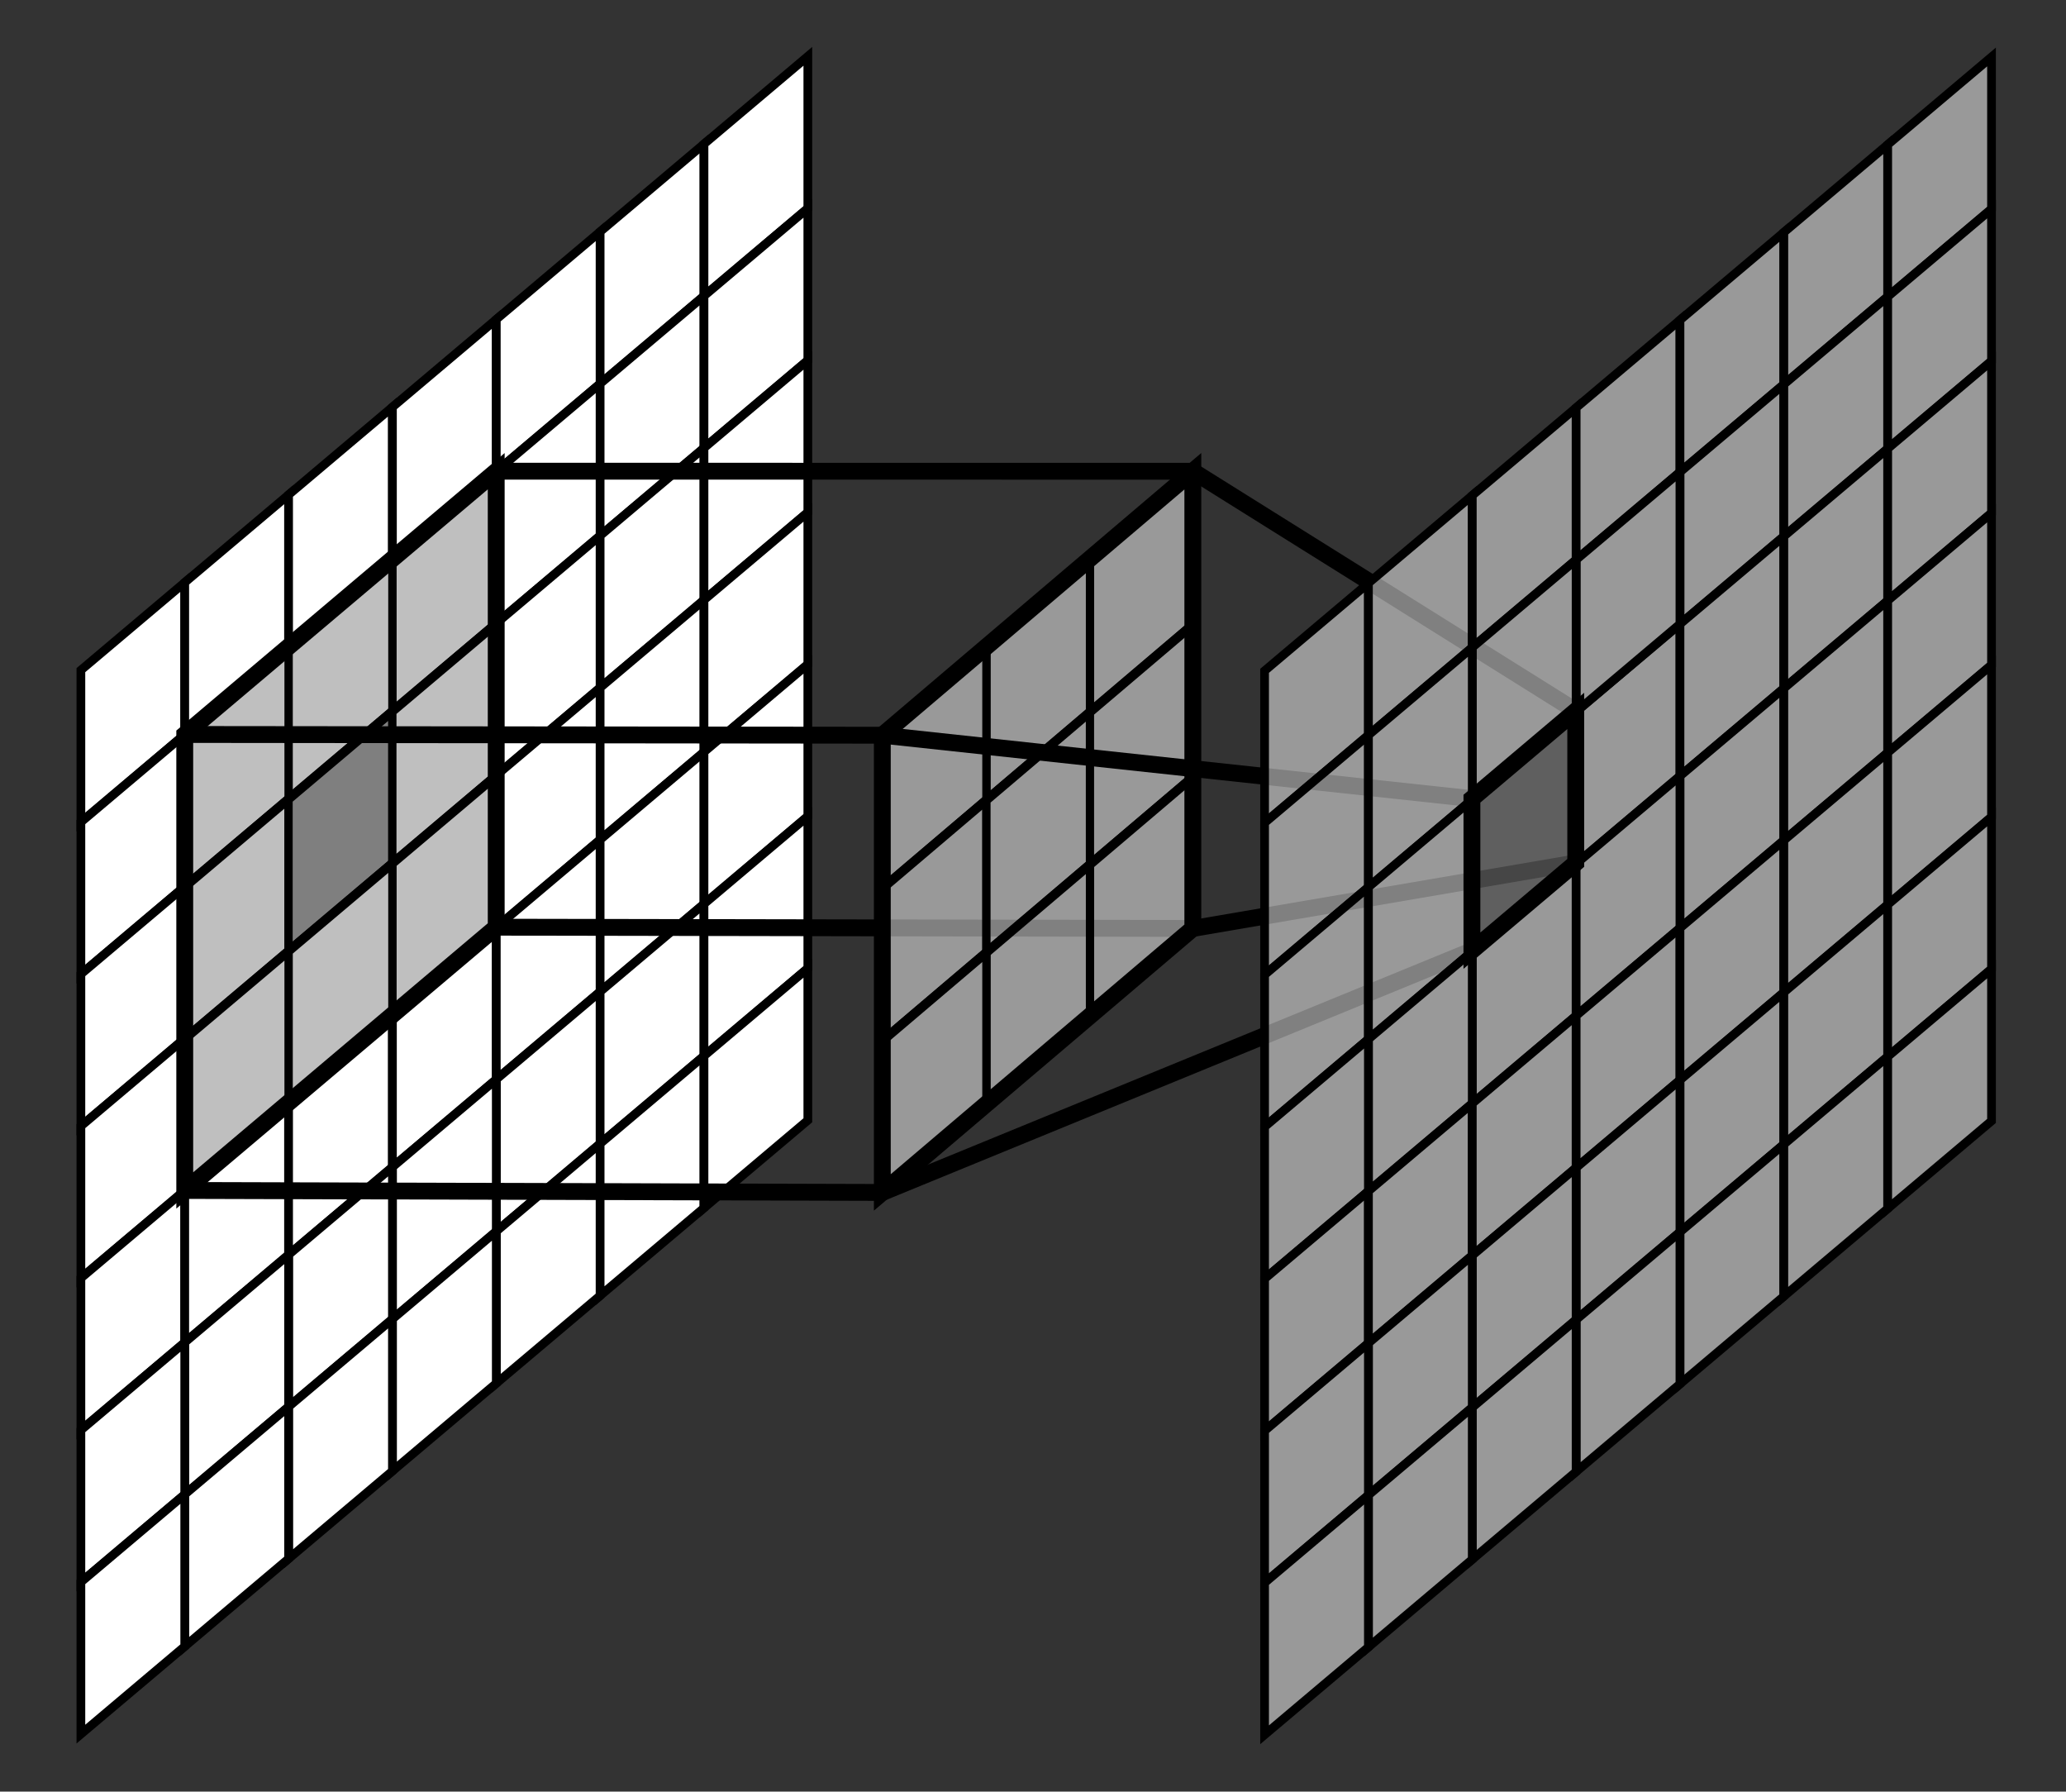 <?xml version="1.0" encoding="UTF-8" standalone="no"?>
<!-- Created with Inkscape (http://www.inkscape.org/) -->

<svg
   xmlns:dc="http://purl.org/dc/elements/1.1/"
   xmlns:cc="http://creativecommons.org/ns#"
   xmlns:rdf="http://www.w3.org/1999/02/22-rdf-syntax-ns#"
   xmlns:svg="http://www.w3.org/2000/svg"
   xmlns="http://www.w3.org/2000/svg"
   xmlns:sodipodi="http://sodipodi.sourceforge.net/DTD/sodipodi-0.dtd"
   xmlns:inkscape="http://www.inkscape.org/namespaces/inkscape"
   width="245.215mm"
   height="212.608mm"
   viewBox="0 0 245.215 212.608"
   version="1.1"
   id="svg4526"
   inkscape:version="0.92.2 2405546, 2018-03-11"
   sodipodi:docname="convolution.svg">
  <rect x="0" y="0" width="245.215" height="212.608" fill="#333333" stroke="none"/>
  <defs
     id="defs4520">
    <inkscape:perspective
       sodipodi:type="inkscape:persp3d"
       inkscape:vp_x="0 : 148.49999 : 1"
       inkscape:vp_y="0 : 999.99995 : 0"
       inkscape:vp_z="210.00001 : 148.49999 : 1"
       inkscape:persp3d-origin="105.00001 : 98.999995 : 1"
       id="perspective5194" />
  </defs>
  <sodipodi:namedview
     id="base"
     pagecolor="#ffffff"
     bordercolor="#666666"
     borderopacity="1.0"
     inkscape:pageopacity="0.0"
     inkscape:pageshadow="2"
     inkscape:zoom="0.49497475"
     inkscape:cx="527.57773"
     inkscape:cy="311.06374"
     inkscape:document-units="mm"
     inkscape:current-layer="layer1"
     showgrid="false"
     inkscape:window-width="1920"
     inkscape:window-height="1035"
     inkscape:window-x="0"
     inkscape:window-y="0"
     inkscape:window-maximized="1" />
  <g
     inkscape:label="Layer 1"
     inkscape:groupmode="layer"
     id="layer1"
     transform="translate(27.158,-37.783)">
    <g
       id="g7156">
      <rect
         transform="matrix(0.764,-0.645,0,1,0,0)"
         height="18.037"
         y="102.484"
         x="-22.981"
         width="16.133"
         id="rect5071-9"
         style="fill:#ffffff;fill-opacity:1;stroke:#000000;stroke-width:1.354;stroke-miterlimit:4;stroke-dasharray:none;stroke-opacity:1" />
      <rect
         transform="matrix(0.764,-0.645,0,1,0,0)"
         height="18.037"
         y="102.484"
         x="-6.847"
         width="16.133"
         id="rect5071-3"
         style="fill:#ffffff;fill-opacity:1;stroke:#000000;stroke-width:1.354;stroke-miterlimit:4;stroke-dasharray:none;stroke-opacity:1" />
      <rect
         transform="matrix(0.764,-0.645,0,1,0,0)"
         height="18.037"
         y="102.484"
         x="9.286"
         width="16.133"
         id="rect5071-6"
         style="fill:#ffffff;fill-opacity:1;stroke:#000000;stroke-width:1.354;stroke-miterlimit:4;stroke-dasharray:none;stroke-opacity:1" />
      <rect
         transform="matrix(0.764,-0.645,0,1,0,0)"
         height="18.037"
         y="102.484"
         x="25.419"
         width="16.133"
         id="rect5071-0"
         style="fill:#ffffff;fill-opacity:1;stroke:#000000;stroke-width:1.354;stroke-miterlimit:4;stroke-dasharray:none;stroke-opacity:1" />
      <rect
         transform="matrix(0.764,-0.645,0,1,0,0)"
         height="18.037"
         y="102.484"
         x="41.553"
         width="16.133"
         id="rect5071-62"
         style="fill:#ffffff;fill-opacity:1;stroke:#000000;stroke-width:1.354;stroke-miterlimit:4;stroke-dasharray:none;stroke-opacity:1" />
      <rect
         transform="matrix(0.764,-0.645,0,1,0,0)"
         height="18.037"
         y="120.52"
         x="41.553"
         width="16.133"
         id="rect5071-61"
         style="fill:#ffffff;fill-opacity:1;stroke:#000000;stroke-width:1.354;stroke-miterlimit:4;stroke-dasharray:none;stroke-opacity:1" />
      <rect
         transform="matrix(0.764,-0.645,0,1,0,0)"
         height="18.037"
         y="120.52"
         x="-22.981"
         width="16.133"
         id="rect5071-02"
         style="fill:#ffffff;fill-opacity:1;stroke:#000000;stroke-width:1.354;stroke-miterlimit:4;stroke-dasharray:none;stroke-opacity:1" />
      <rect
         transform="matrix(0.764,-0.645,0,1,0,0)"
         height="18.037"
         y="138.557"
         x="-22.981"
         width="16.133"
         id="rect5071-9-6"
         style="fill:#ffffff;fill-opacity:1;stroke:#000000;stroke-width:1.354;stroke-miterlimit:4;stroke-dasharray:none;stroke-opacity:1" />
      <rect
         transform="matrix(0.764,-0.645,0,1,0,0)"
         height="18.037"
         y="138.557"
         x="41.553"
         width="16.133"
         id="rect5071-62-3"
         style="fill:#ffffff;fill-opacity:1;stroke:#000000;stroke-width:1.354;stroke-miterlimit:4;stroke-dasharray:none;stroke-opacity:1" />
      <rect
         transform="matrix(0.764,-0.645,0,1,0,0)"
         height="18.037"
         y="156.594"
         x="41.553"
         width="16.133"
         id="rect5071-61-1"
         style="fill:#ffffff;fill-opacity:1;stroke:#000000;stroke-width:1.354;stroke-miterlimit:4;stroke-dasharray:none;stroke-opacity:1" />
      <g
         id="g7103">
        <g
           id="g6281"
           transform="matrix(1.232,-1.041,0,1.804,-5.94,-89.094)">
          <rect
             height="10"
             y="118.998"
             x="20.577"
             width="10"
             id="rect5071-8"
             style="fill:#bfbfbf;fill-opacity:1;stroke:#000000;stroke-width:0.794;stroke-miterlimit:4;stroke-dasharray:none;stroke-opacity:1" />
          <rect
             height="10"
             y="118.998"
             x="10.577"
             width="10"
             id="rect5071-7"
             style="fill:#bfbfbf;fill-opacity:1;stroke:#000000;stroke-width:0.794;stroke-miterlimit:4;stroke-dasharray:none;stroke-opacity:1" />
          <rect
             height="10"
             y="118.998"
             x="0.577"
             width="10"
             id="rect5071-92"
             style="fill:#bfbfbf;fill-opacity:1;stroke:#000000;stroke-width:0.794;stroke-miterlimit:4;stroke-dasharray:none;stroke-opacity:1" />
          <rect
             height="10"
             y="128.998"
             x="0.577"
             width="10"
             id="rect5071-3-1"
             style="fill:#bfbfbf;fill-opacity:1;stroke:#000000;stroke-width:0.794;stroke-miterlimit:4;stroke-dasharray:none;stroke-opacity:1" />
          <rect
             height="10"
             y="128.998"
             x="10.577"
             width="10"
             id="rect5071-6-2"
             style="fill:#7f7f7f;fill-opacity:1;stroke:#000000;stroke-width:0.794;stroke-miterlimit:4;stroke-dasharray:none;stroke-opacity:1" />
          <rect
             height="10"
             y="128.998"
             x="20.577"
             width="10"
             id="rect5071-0-9"
             style="fill:#bfbfbf;fill-opacity:1;stroke:#000000;stroke-width:0.794;stroke-miterlimit:4;stroke-dasharray:none;stroke-opacity:1" />
          <rect
             height="10"
             y="138.998"
             x="20.577"
             width="10"
             id="rect5071-8-9"
             style="fill:#bfbfbf;fill-opacity:1;stroke:#000000;stroke-width:0.794;stroke-miterlimit:4;stroke-dasharray:none;stroke-opacity:1" />
          <rect
             height="10"
             y="138.998"
             x="10.577"
             width="10"
             id="rect5071-7-4"
             style="fill:#bfbfbf;fill-opacity:1;stroke:#000000;stroke-width:0.794;stroke-miterlimit:4;stroke-dasharray:none;stroke-opacity:1" />
          <rect
             height="10"
             y="138.998"
             x="0.577"
             width="10"
             id="rect5071-92-7"
             style="fill:#bfbfbf;fill-opacity:1;stroke:#000000;stroke-width:0.794;stroke-miterlimit:4;stroke-dasharray:none;stroke-opacity:1" />
        </g>
      </g>
      <rect
         transform="matrix(0.764,-0.645,0,1,0,0)"
         height="18.037"
         y="156.594"
         x="-22.981"
         width="16.133"
         id="rect5071-02-8"
         style="fill:#ffffff;fill-opacity:1;stroke:#000000;stroke-width:1.354;stroke-miterlimit:4;stroke-dasharray:none;stroke-opacity:1" />
      <rect
         transform="matrix(0.764,-0.645,0,1,0,0)"
         height="18.037"
         y="174.631"
         x="-22.981"
         width="16.133"
         id="rect5071-9-4"
         style="fill:#ffffff;fill-opacity:1;stroke:#000000;stroke-width:1.354;stroke-miterlimit:4;stroke-dasharray:none;stroke-opacity:1" />
      <rect
         transform="matrix(0.764,-0.645,0,1,0,0)"
         height="18.037"
         y="174.631"
         x="-6.847"
         width="16.133"
         id="rect5071-3-5"
         style="fill:#ffffff;fill-opacity:1;stroke:#000000;stroke-width:1.354;stroke-miterlimit:4;stroke-dasharray:none;stroke-opacity:1" />
      <rect
         transform="matrix(0.764,-0.645,0,1,0,0)"
         height="18.037"
         y="174.631"
         x="9.286"
         width="16.133"
         id="rect5071-6-0"
         style="fill:#ffffff;fill-opacity:1;stroke:#000000;stroke-width:1.354;stroke-miterlimit:4;stroke-dasharray:none;stroke-opacity:1" />
      <rect
         transform="matrix(0.764,-0.645,0,1,0,0)"
         height="18.037"
         y="174.631"
         x="25.419"
         width="16.133"
         id="rect5071-0-3"
         style="fill:#ffffff;fill-opacity:1;stroke:#000000;stroke-width:1.354;stroke-miterlimit:4;stroke-dasharray:none;stroke-opacity:1" />
      <rect
         transform="matrix(0.764,-0.645,0,1,0,0)"
         height="18.037"
         y="174.631"
         x="41.553"
         width="16.133"
         id="rect5071-62-6"
         style="fill:#ffffff;fill-opacity:1;stroke:#000000;stroke-width:1.354;stroke-miterlimit:4;stroke-dasharray:none;stroke-opacity:1" />
      <rect
         transform="matrix(0.764,-0.645,0,1,0,0)"
         height="18.037"
         y="192.667"
         x="41.553"
         width="16.133"
         id="rect5071-61-10"
         style="fill:#ffffff;fill-opacity:1;stroke:#000000;stroke-width:1.354;stroke-miterlimit:4;stroke-dasharray:none;stroke-opacity:1" />
      <rect
         transform="matrix(0.764,-0.645,0,1,0,0)"
         height="18.037"
         y="192.667"
         x="25.419"
         width="16.133"
         id="rect5071-8-6"
         style="fill:#ffffff;fill-opacity:1;stroke:#000000;stroke-width:1.354;stroke-miterlimit:4;stroke-dasharray:none;stroke-opacity:1" />
      <rect
         transform="matrix(0.764,-0.645,0,1,0,0)"
         height="18.037"
         y="192.667"
         x="9.286"
         width="16.133"
         id="rect5071-7-3"
         style="fill:#ffffff;fill-opacity:1;stroke:#000000;stroke-width:1.354;stroke-miterlimit:4;stroke-dasharray:none;stroke-opacity:1" />
      <rect
         transform="matrix(0.764,-0.645,0,1,0,0)"
         height="18.037"
         y="192.667"
         x="-6.847"
         width="16.133"
         id="rect5071-92-2"
         style="fill:#ffffff;fill-opacity:1;stroke:#000000;stroke-width:1.354;stroke-miterlimit:4;stroke-dasharray:none;stroke-opacity:1" />
      <rect
         transform="matrix(0.764,-0.645,0,1,0,0)"
         height="18.037"
         y="192.667"
         x="-22.981"
         width="16.133"
         id="rect5071-02-0"
         style="fill:#ffffff;fill-opacity:1;stroke:#000000;stroke-width:1.354;stroke-miterlimit:4;stroke-dasharray:none;stroke-opacity:1" />
      <rect
         transform="matrix(0.764,-0.645,0,1,0,0)"
         height="18.037"
         y="102.484"
         x="57.686"
         width="16.133"
         id="rect5071-62-61"
         style="fill:#ffffff;fill-opacity:1;stroke:#000000;stroke-width:1.354;stroke-miterlimit:4;stroke-dasharray:none;stroke-opacity:1" />
      <rect
         transform="matrix(0.764,-0.645,0,1,0,0)"
         height="18.037"
         y="120.52"
         x="57.686"
         width="16.133"
         id="rect5071-61-5"
         style="fill:#ffffff;fill-opacity:1;stroke:#000000;stroke-width:1.354;stroke-miterlimit:4;stroke-dasharray:none;stroke-opacity:1" />
      <rect
         transform="matrix(0.764,-0.645,0,1,0,0)"
         height="18.037"
         y="138.557"
         x="57.686"
         width="16.133"
         id="rect5071-62-3-5"
         style="fill:#ffffff;fill-opacity:1;stroke:#000000;stroke-width:1.354;stroke-miterlimit:4;stroke-dasharray:none;stroke-opacity:1" />
      <rect
         transform="matrix(0.764,-0.645,0,1,0,0)"
         height="18.037"
         y="156.594"
         x="57.686"
         width="16.133"
         id="rect5071-61-1-4"
         style="fill:#ffffff;fill-opacity:1;stroke:#000000;stroke-width:1.354;stroke-miterlimit:4;stroke-dasharray:none;stroke-opacity:1" />
      <rect
         transform="matrix(0.764,-0.645,0,1,0,0)"
         height="18.037"
         y="174.631"
         x="57.686"
         width="16.133"
         id="rect5071-62-6-7"
         style="fill:#ffffff;fill-opacity:1;stroke:#000000;stroke-width:1.354;stroke-miterlimit:4;stroke-dasharray:none;stroke-opacity:1" />
      <rect
         transform="matrix(0.764,-0.645,0,1,0,0)"
         height="18.037"
         y="192.667"
         x="57.686"
         width="16.133"
         id="rect5071-61-10-6"
         style="fill:#ffffff;fill-opacity:1;stroke:#000000;stroke-width:1.354;stroke-miterlimit:4;stroke-dasharray:none;stroke-opacity:1" />
      <rect
         transform="matrix(0.764,-0.645,0,1,0,0)"
         height="18.037"
         y="102.484"
         x="73.82"
         width="16.133"
         id="rect5071-62-2"
         style="fill:#ffffff;fill-opacity:1;stroke:#000000;stroke-width:1.354;stroke-miterlimit:4;stroke-dasharray:none;stroke-opacity:1" />
      <rect
         transform="matrix(0.764,-0.645,0,1,0,0)"
         height="18.037"
         y="120.52"
         x="73.82"
         width="16.133"
         id="rect5071-61-54"
         style="fill:#ffffff;fill-opacity:1;stroke:#000000;stroke-width:1.354;stroke-miterlimit:4;stroke-dasharray:none;stroke-opacity:1" />
      <rect
         transform="matrix(0.764,-0.645,0,1,0,0)"
         height="18.037"
         y="138.557"
         x="73.82"
         width="16.133"
         id="rect5071-62-3-7"
         style="fill:#ffffff;fill-opacity:1;stroke:#000000;stroke-width:1.354;stroke-miterlimit:4;stroke-dasharray:none;stroke-opacity:1" />
      <rect
         transform="matrix(0.764,-0.645,0,1,0,0)"
         height="18.037"
         y="156.594"
         x="73.82"
         width="16.133"
         id="rect5071-61-1-44"
         style="fill:#ffffff;fill-opacity:1;stroke:#000000;stroke-width:1.354;stroke-miterlimit:4;stroke-dasharray:none;stroke-opacity:1" />
      <rect
         transform="matrix(0.764,-0.645,0,1,0,0)"
         height="18.037"
         y="174.631"
         x="73.82"
         width="16.133"
         id="rect5071-62-6-3"
         style="fill:#ffffff;fill-opacity:1;stroke:#000000;stroke-width:1.354;stroke-miterlimit:4;stroke-dasharray:none;stroke-opacity:1" />
      <rect
         transform="matrix(0.764,-0.645,0,1,0,0)"
         height="18.037"
         y="192.667"
         x="73.82"
         width="16.133"
         id="rect5071-61-10-0"
         style="fill:#ffffff;fill-opacity:1;stroke:#000000;stroke-width:1.354;stroke-miterlimit:4;stroke-dasharray:none;stroke-opacity:1" />
      <rect
         transform="matrix(0.764,-0.645,0,1,0,0)"
         height="18.037"
         y="210.704"
         x="41.553"
         width="16.133"
         id="rect5071-61-10-7"
         style="fill:#ffffff;fill-opacity:1;stroke:#000000;stroke-width:1.354;stroke-miterlimit:4;stroke-dasharray:none;stroke-opacity:1" />
      <rect
         transform="matrix(0.764,-0.645,0,1,0,0)"
         height="18.037"
         y="210.704"
         x="25.419"
         width="16.133"
         id="rect5071-8-6-8"
         style="fill:#ffffff;fill-opacity:1;stroke:#000000;stroke-width:1.354;stroke-miterlimit:4;stroke-dasharray:none;stroke-opacity:1" />
      <rect
         transform="matrix(0.764,-0.645,0,1,0,0)"
         height="18.037"
         y="210.704"
         x="9.286"
         width="16.133"
         id="rect5071-7-3-6"
         style="fill:#ffffff;fill-opacity:1;stroke:#000000;stroke-width:1.354;stroke-miterlimit:4;stroke-dasharray:none;stroke-opacity:1" />
      <rect
         transform="matrix(0.764,-0.645,0,1,0,0)"
         height="18.037"
         y="210.704"
         x="-6.847"
         width="16.133"
         id="rect5071-92-2-8"
         style="fill:#ffffff;fill-opacity:1;stroke:#000000;stroke-width:1.354;stroke-miterlimit:4;stroke-dasharray:none;stroke-opacity:1" />
      <rect
         transform="matrix(0.764,-0.645,0,1,0,0)"
         height="18.037"
         y="210.704"
         x="-22.981"
         width="16.133"
         id="rect5071-02-0-8"
         style="fill:#ffffff;fill-opacity:1;stroke:#000000;stroke-width:1.354;stroke-miterlimit:4;stroke-dasharray:none;stroke-opacity:1" />
      <rect
         transform="matrix(0.764,-0.645,0,1,0,0)"
         height="18.037"
         y="210.704"
         x="57.686"
         width="16.133"
         id="rect5071-61-10-6-4"
         style="fill:#ffffff;fill-opacity:1;stroke:#000000;stroke-width:1.354;stroke-miterlimit:4;stroke-dasharray:none;stroke-opacity:1" />
      <rect
         transform="matrix(0.764,-0.645,0,1,0,0)"
         height="18.037"
         y="210.704"
         x="73.82"
         width="16.133"
         id="rect5071-61-10-0-3"
         style="fill:#ffffff;fill-opacity:1;stroke:#000000;stroke-width:1.354;stroke-miterlimit:4;stroke-dasharray:none;stroke-opacity:1" />
    </g>
    <g
       id="g7272"
       style="fill:none;fill-opacity:0.5;stroke:#000000;stroke-width:2;stroke-miterlimit:4;stroke-dasharray:none;stroke-dashoffset:0;stroke-opacity:1">
      <path
         inkscape:connector-curvature="0"
         id="path6699"
         d="m -5.23,179.05 c 82.794,0.234 82.794,0.234 82.794,0.234"
         style="fill:none;fill-opacity:0.5;stroke:#000000;stroke-width:2;stroke-linecap:butt;stroke-linejoin:miter;stroke-miterlimit:4;stroke-dasharray:none;stroke-dashoffset:0;stroke-opacity:1" />
      <path
         inkscape:connector-curvature="0"
         id="path6701"
         d="m -5.23,124.94 c 82.794,0.088 82.794,0.088 82.794,0.088"
         style="fill:none;fill-opacity:0.5;stroke:#000000;stroke-width:2;stroke-linecap:butt;stroke-linejoin:miter;stroke-miterlimit:4;stroke-dasharray:none;stroke-dashoffset:0;stroke-opacity:1" />
      <path
         inkscape:connector-curvature="0"
         id="path6703"
         d="m 31.738,93.7 c 82.682,0.003 82.682,0.003 82.682,0.003"
         style="fill:none;fill-opacity:0.5;stroke:#000000;stroke-width:2;stroke-linecap:butt;stroke-linejoin:miter;stroke-miterlimit:4;stroke-dasharray:none;stroke-dashoffset:0;stroke-opacity:1" />
      <path
         inkscape:connector-curvature="0"
         id="path6705"
         d="m 31.738,147.81 c 82.682,0.15 82.682,0.15 82.682,0.15"
         style="fill:none;fill-opacity:0.5;stroke:#000000;stroke-width:2;stroke-linecap:butt;stroke-linejoin:miter;stroke-miterlimit:4;stroke-dasharray:none;stroke-dashoffset:0;stroke-opacity:1" />
    </g>
    <rect
       style="fill:none;fill-opacity:1;stroke:#000000;stroke-width:0.794;stroke-miterlimit:4;stroke-dasharray:none;stroke-opacity:1"
       id="rect5071"
       width="10"
       x="47.039"
       y="133.698"
       height="0" />
    <g
       id="g6011"
       transform="matrix(1.229,-1.044,0,1.809,-101.129,214.301)"
       style="fill:#ffffff;fill-opacity:0.5">
      <rect
         height="10"
         y="34.615"
         x="165.451"
         width="10"
         id="rect5071-8-1"
         style="fill:#ffffff;fill-opacity:0.5;stroke:#000000;stroke-width:0.794;stroke-miterlimit:4;stroke-dasharray:none;stroke-opacity:1" />
      <rect
         height="10"
         y="34.615"
         x="155.451"
         width="10"
         id="rect5071-7-49"
         style="fill:#ffffff;fill-opacity:0.5;stroke:#000000;stroke-width:0.794;stroke-miterlimit:4;stroke-dasharray:none;stroke-opacity:1" />
      <rect
         height="10"
         y="34.615"
         x="145.451"
         width="10"
         id="rect5071-92-20"
         style="fill:#ffffff;fill-opacity:0.5;stroke:#000000;stroke-width:0.794;stroke-miterlimit:4;stroke-dasharray:none;stroke-opacity:1" />
      <rect
         height="10"
         y="44.615"
         x="145.451"
         width="10"
         id="rect5071-3-1-6"
         style="fill:#ffffff;fill-opacity:0.5;stroke:#000000;stroke-width:0.794;stroke-miterlimit:4;stroke-dasharray:none;stroke-opacity:1" />
      <rect
         height="10"
         y="44.615"
         x="155.451"
         width="10"
         id="rect5071-6-2-8"
         style="fill:#ffffff;fill-opacity:0.5;stroke:#000000;stroke-width:0.794;stroke-miterlimit:4;stroke-dasharray:none;stroke-opacity:1" />
      <rect
         height="10"
         y="44.615"
         x="165.451"
         width="10"
         id="rect5071-0-9-9"
         style="fill:#ffffff;fill-opacity:0.5;stroke:#000000;stroke-width:0.794;stroke-miterlimit:4;stroke-dasharray:none;stroke-opacity:1" />
      <rect
         height="10"
         y="54.615"
         x="165.451"
         width="10"
         id="rect5071-8-9-2"
         style="fill:#ffffff;fill-opacity:0.5;stroke:#000000;stroke-width:0.794;stroke-miterlimit:4;stroke-dasharray:none;stroke-opacity:1" />
      <rect
         height="10"
         y="54.615"
         x="155.451"
         width="10"
         id="rect5071-7-4-6"
         style="fill:#ffffff;fill-opacity:0.5;stroke:#000000;stroke-width:0.794;stroke-miterlimit:4;stroke-dasharray:none;stroke-opacity:1" />
      <rect
         height="10"
         y="54.615"
         x="145.451"
         width="10"
         id="rect5071-92-7-6"
         style="fill:#ffffff;fill-opacity:0.5;stroke:#000000;stroke-width:0.794;stroke-miterlimit:4;stroke-dasharray:none;stroke-opacity:1" />
    </g>
    <g
       id="g7278"
       style="fill:none;fill-opacity:0.5;stroke:#000000;stroke-width:2;stroke-miterlimit:4;stroke-dasharray:none;stroke-dashoffset:0;stroke-opacity:1">
      <path
         inkscape:connector-curvature="0"
         id="path6707"
         d="m 77.564,125.028 c 69.982,7.529 69.982,7.529 69.982,7.529 v 0 0"
         style="fill:none;fill-opacity:0.5;stroke:#000000;stroke-width:2;stroke-linecap:butt;stroke-linejoin:miter;stroke-miterlimit:4;stroke-dasharray:none;stroke-dashoffset:0;stroke-opacity:1" />
      <path
         inkscape:connector-curvature="0"
         id="path6709"
         d="m 114.42,93.703 c 45.448,28.44 45.448,28.44 45.448,28.44"
         style="fill:none;fill-opacity:0.5;stroke:#000000;stroke-width:2;stroke-linecap:butt;stroke-linejoin:miter;stroke-miterlimit:4;stroke-dasharray:none;stroke-dashoffset:0;stroke-opacity:1" />
      <path
         inkscape:connector-curvature="0"
         id="path6711"
         d="M 77.564,179.285 C 147.546,150.593 147.546,150.593 147.546,150.593"
         style="fill:none;fill-opacity:0.5;stroke:#000000;stroke-width:2;stroke-linecap:butt;stroke-linejoin:miter;stroke-miterlimit:4;stroke-dasharray:none;stroke-dashoffset:0;stroke-opacity:1" />
      <path
         inkscape:connector-curvature="0"
         id="path6713"
         d="m 114.42,147.959 c 45.448,-7.78 45.448,-7.78 45.448,-7.78"
         style="fill:none;fill-opacity:0.5;stroke:#000000;stroke-width:2;stroke-linecap:butt;stroke-linejoin:miter;stroke-miterlimit:4;stroke-dasharray:none;stroke-dashoffset:0;stroke-opacity:1" />
    </g>
    <g
       id="g7264">
      <rect
         transform="matrix(0.764,-0.645,0,1,0,0)"
         height="18.037"
         y="221.173"
         x="160.911"
         width="16.133"
         id="rect5071-9-0"
         style="fill:#ffffff;fill-opacity:0.5;stroke:#000000;stroke-width:1.354;stroke-miterlimit:4;stroke-dasharray:none;stroke-opacity:1" />
      <rect
         transform="matrix(0.764,-0.645,0,1,0,0)"
         height="18.037"
         y="221.173"
         x="177.044"
         width="16.133"
         id="rect5071-3-4"
         style="fill:#ffffff;fill-opacity:0.5;stroke:#000000;stroke-width:1.354;stroke-miterlimit:4;stroke-dasharray:none;stroke-opacity:1" />
      <rect
         transform="matrix(0.764,-0.645,0,1,0,0)"
         height="18.037"
         y="221.173"
         x="193.177"
         width="16.133"
         id="rect5071-6-8"
         style="fill:#ffffff;fill-opacity:0.5;stroke:#000000;stroke-width:1.354;stroke-miterlimit:4;stroke-dasharray:none;stroke-opacity:1" />
      <rect
         transform="matrix(0.764,-0.645,0,1,0,0)"
         height="18.037"
         y="221.173"
         x="209.31"
         width="16.133"
         id="rect5071-0-8"
         style="fill:#ffffff;fill-opacity:0.5;stroke:#000000;stroke-width:1.354;stroke-miterlimit:4;stroke-dasharray:none;stroke-opacity:1" />
      <rect
         transform="matrix(0.764,-0.645,0,1,0,0)"
         height="18.037"
         y="221.173"
         x="225.443"
         width="16.133"
         id="rect5071-62-8"
         style="fill:#ffffff;fill-opacity:0.5;stroke:#000000;stroke-width:1.354;stroke-miterlimit:4;stroke-dasharray:none;stroke-opacity:1" />
      <rect
         transform="matrix(0.764,-0.645,0,1,0,0)"
         height="18.037"
         y="239.21"
         x="225.443"
         width="16.133"
         id="rect5071-61-97"
         style="fill:#ffffff;fill-opacity:0.5;stroke:#000000;stroke-width:1.354;stroke-miterlimit:4;stroke-dasharray:none;stroke-opacity:1" />
      <rect
         transform="matrix(0.764,-0.645,0,1,0,0)"
         height="18.037"
         y="239.21"
         x="160.911"
         width="16.133"
         id="rect5071-02-3"
         style="fill:#ffffff;fill-opacity:0.5;stroke:#000000;stroke-width:1.354;stroke-miterlimit:4;stroke-dasharray:none;stroke-opacity:1" />
      <rect
         transform="matrix(0.764,-0.645,0,1,0,0)"
         height="18.037"
         y="257.246"
         x="160.911"
         width="16.133"
         id="rect5071-9-6-03"
         style="fill:#ffffff;fill-opacity:0.5;stroke:#000000;stroke-width:1.354;stroke-miterlimit:4;stroke-dasharray:none;stroke-opacity:1" />
      <rect
         transform="matrix(0.764,-0.645,0,1,0,0)"
         height="18.037"
         y="257.246"
         x="209.31"
         width="16.133"
         id="rect5071-0-9-2"
         style="fill:#ffffff;fill-opacity:0.5;stroke:#000000;stroke-width:1.354;stroke-miterlimit:4;stroke-dasharray:none;stroke-opacity:1" />
      <rect
         transform="matrix(0.764,-0.645,0,1,0,0)"
         height="18.037"
         y="257.246"
         x="225.443"
         width="16.133"
         id="rect5071-62-3-54"
         style="fill:#ffffff;fill-opacity:0.5;stroke:#000000;stroke-width:1.354;stroke-miterlimit:4;stroke-dasharray:none;stroke-opacity:1" />
      <rect
         transform="matrix(0.764,-0.645,0,1,0,0)"
         height="18.037"
         y="275.283"
         x="225.443"
         width="16.133"
         id="rect5071-61-1-0"
         style="fill:#ffffff;fill-opacity:0.5;stroke:#000000;stroke-width:1.354;stroke-miterlimit:4;stroke-dasharray:none;stroke-opacity:1" />
      <rect
         transform="matrix(0.764,-0.645,0,1,0,0)"
         height="18.037"
         y="275.283"
         x="193.177"
         width="16.133"
         id="rect5071-7-4-9"
         style="fill:#ffffff;fill-opacity:0.5;stroke:#000000;stroke-width:1.354;stroke-miterlimit:4;stroke-dasharray:none;stroke-opacity:1" />
      <rect
         transform="matrix(0.764,-0.645,0,1,0,0)"
         height="18.037"
         y="239.21"
         x="209.31"
         width="16.133"
         id="rect5071-8-7"
         style="fill:#ffffff;fill-opacity:0.5;stroke:#000000;stroke-width:1.354;stroke-miterlimit:4;stroke-dasharray:none;stroke-opacity:1" />
      <rect
         transform="matrix(0.764,-0.645,0,1,0,0)"
         height="18.037"
         y="239.21"
         x="193.177"
         width="16.133"
         id="rect5071-7-6"
         style="fill:#ffffff;fill-opacity:0.5;stroke:#000000;stroke-width:1.354;stroke-miterlimit:4;stroke-dasharray:none;stroke-opacity:1" />
      <rect
         transform="matrix(0.764,-0.645,0,1,0,0)"
         height="18.037"
         y="239.21"
         x="177.044"
         width="16.133"
         id="rect5071-92-4"
         style="fill:#ffffff;fill-opacity:0.5;stroke:#000000;stroke-width:1.354;stroke-miterlimit:4;stroke-dasharray:none;stroke-opacity:1" />
      <rect
         transform="matrix(0.764,-0.645,0,1,0,0)"
         height="18.037"
         y="257.246"
         x="177.044"
         width="16.133"
         id="rect5071-3-1-0"
         style="fill:#ffffff;fill-opacity:0.5;stroke:#000000;stroke-width:1.354;stroke-miterlimit:4;stroke-dasharray:none;stroke-opacity:1" />
      <rect
         transform="matrix(0.764,-0.645,0,1,0,0)"
         height="18.037"
         y="257.246"
         x="193.177"
         width="16.133"
         id="rect5071-6-2-9"
         style="fill:#8c8c8c;fill-opacity:0.5;stroke:#000000;stroke-width:1.354;stroke-miterlimit:4;stroke-dasharray:none;stroke-opacity:1" />
      <rect
         transform="matrix(0.764,-0.645,0,1,0,0)"
         height="18.037"
         y="275.283"
         x="209.31"
         width="16.133"
         id="rect5071-8-9-5"
         style="fill:#ffffff;fill-opacity:0.5;stroke:#000000;stroke-width:1.354;stroke-miterlimit:4;stroke-dasharray:none;stroke-opacity:1" />
      <rect
         transform="matrix(0.764,-0.645,0,1,0,0)"
         height="18.037"
         y="275.283"
         x="177.044"
         width="16.133"
         id="rect5071-92-7-4"
         style="fill:#ffffff;fill-opacity:0.5;stroke:#000000;stroke-width:1.354;stroke-miterlimit:4;stroke-dasharray:none;stroke-opacity:1" />
      <rect
         transform="matrix(0.764,-0.645,0,1,0,0)"
         height="18.037"
         y="275.283"
         x="160.911"
         width="16.133"
         id="rect5071-02-8-6"
         style="fill:#ffffff;fill-opacity:0.5;stroke:#000000;stroke-width:1.354;stroke-miterlimit:4;stroke-dasharray:none;stroke-opacity:1" />
      <rect
         transform="matrix(0.764,-0.645,0,1,0,0)"
         height="18.037"
         y="293.32"
         x="160.911"
         width="16.133"
         id="rect5071-9-4-9"
         style="fill:#ffffff;fill-opacity:0.5;stroke:#000000;stroke-width:1.354;stroke-miterlimit:4;stroke-dasharray:none;stroke-opacity:1" />
      <rect
         transform="matrix(0.764,-0.645,0,1,0,0)"
         height="18.037"
         y="293.32"
         x="177.044"
         width="16.133"
         id="rect5071-3-5-2"
         style="fill:#ffffff;fill-opacity:0.5;stroke:#000000;stroke-width:1.354;stroke-miterlimit:4;stroke-dasharray:none;stroke-opacity:1" />
      <rect
         transform="matrix(0.764,-0.645,0,1,0,0)"
         height="18.037"
         y="293.32"
         x="193.177"
         width="16.133"
         id="rect5071-6-0-2"
         style="fill:#ffffff;fill-opacity:0.5;stroke:#000000;stroke-width:1.354;stroke-miterlimit:4;stroke-dasharray:none;stroke-opacity:1" />
      <rect
         transform="matrix(0.764,-0.645,0,1,0,0)"
         height="18.037"
         y="293.32"
         x="209.31"
         width="16.133"
         id="rect5071-0-3-4"
         style="fill:#ffffff;fill-opacity:0.5;stroke:#000000;stroke-width:1.354;stroke-miterlimit:4;stroke-dasharray:none;stroke-opacity:1" />
      <rect
         transform="matrix(0.764,-0.645,0,1,0,0)"
         height="18.037"
         y="293.32"
         x="225.443"
         width="16.133"
         id="rect5071-62-6-77"
         style="fill:#ffffff;fill-opacity:0.5;stroke:#000000;stroke-width:1.354;stroke-miterlimit:4;stroke-dasharray:none;stroke-opacity:1" />
      <rect
         transform="matrix(0.764,-0.645,0,1,0,0)"
         height="18.037"
         y="311.356"
         x="225.443"
         width="16.133"
         id="rect5071-61-10-5"
         style="fill:#ffffff;fill-opacity:0.5;stroke:#000000;stroke-width:1.354;stroke-miterlimit:4;stroke-dasharray:none;stroke-opacity:1" />
      <rect
         transform="matrix(0.764,-0.645,0,1,0,0)"
         height="18.037"
         y="311.356"
         x="209.31"
         width="16.133"
         id="rect5071-8-6-4"
         style="fill:#ffffff;fill-opacity:0.5;stroke:#000000;stroke-width:1.354;stroke-miterlimit:4;stroke-dasharray:none;stroke-opacity:1" />
      <rect
         transform="matrix(0.764,-0.645,0,1,0,0)"
         height="18.037"
         y="311.356"
         x="193.177"
         width="16.133"
         id="rect5071-7-3-8"
         style="fill:#ffffff;fill-opacity:0.5;stroke:#000000;stroke-width:1.354;stroke-miterlimit:4;stroke-dasharray:none;stroke-opacity:1" />
      <rect
         transform="matrix(0.764,-0.645,0,1,0,0)"
         height="18.037"
         y="311.356"
         x="177.044"
         width="16.133"
         id="rect5071-92-2-1"
         style="fill:#ffffff;fill-opacity:0.5;stroke:#000000;stroke-width:1.354;stroke-miterlimit:4;stroke-dasharray:none;stroke-opacity:1" />
      <rect
         transform="matrix(0.764,-0.645,0,1,0,0)"
         height="18.037"
         y="311.356"
         x="160.911"
         width="16.133"
         id="rect5071-02-0-2"
         style="fill:#ffffff;fill-opacity:0.5;stroke:#000000;stroke-width:1.354;stroke-miterlimit:4;stroke-dasharray:none;stroke-opacity:1" />
      <rect
         transform="matrix(0.764,-0.645,0,1,0,0)"
         height="18.037"
         y="221.173"
         x="241.577"
         width="16.133"
         id="rect5071-62-61-89"
         style="fill:#ffffff;fill-opacity:0.5;stroke:#000000;stroke-width:1.354;stroke-miterlimit:4;stroke-dasharray:none;stroke-opacity:1" />
      <rect
         transform="matrix(0.764,-0.645,0,1,0,0)"
         height="18.037"
         y="239.21"
         x="241.577"
         width="16.133"
         id="rect5071-61-5-3"
         style="fill:#ffffff;fill-opacity:0.5;stroke:#000000;stroke-width:1.354;stroke-miterlimit:4;stroke-dasharray:none;stroke-opacity:1" />
      <rect
         transform="matrix(0.764,-0.645,0,1,0,0)"
         height="18.037"
         y="257.246"
         x="241.577"
         width="16.133"
         id="rect5071-62-3-5-6"
         style="fill:#ffffff;fill-opacity:0.5;stroke:#000000;stroke-width:1.354;stroke-miterlimit:4;stroke-dasharray:none;stroke-opacity:1" />
      <rect
         transform="matrix(0.764,-0.645,0,1,0,0)"
         height="18.037"
         y="275.283"
         x="241.577"
         width="16.133"
         id="rect5071-61-1-4-8"
         style="fill:#ffffff;fill-opacity:0.5;stroke:#000000;stroke-width:1.354;stroke-miterlimit:4;stroke-dasharray:none;stroke-opacity:1" />
      <rect
         transform="matrix(0.764,-0.645,0,1,0,0)"
         height="18.037"
         y="293.32"
         x="241.577"
         width="16.133"
         id="rect5071-62-6-7-0"
         style="fill:#ffffff;fill-opacity:0.5;stroke:#000000;stroke-width:1.354;stroke-miterlimit:4;stroke-dasharray:none;stroke-opacity:1" />
      <rect
         transform="matrix(0.764,-0.645,0,1,0,0)"
         height="18.037"
         y="311.356"
         x="241.577"
         width="16.133"
         id="rect5071-61-10-6-2"
         style="fill:#ffffff;fill-opacity:0.5;stroke:#000000;stroke-width:1.354;stroke-miterlimit:4;stroke-dasharray:none;stroke-opacity:1" />
      <rect
         transform="matrix(0.764,-0.645,0,1,0,0)"
         height="18.037"
         y="221.173"
         x="257.71"
         width="16.133"
         id="rect5071-62-2-1"
         style="fill:#ffffff;fill-opacity:0.5;stroke:#000000;stroke-width:1.354;stroke-miterlimit:4;stroke-dasharray:none;stroke-opacity:1" />
      <rect
         transform="matrix(0.764,-0.645,0,1,0,0)"
         height="18.037"
         y="239.21"
         x="257.71"
         width="16.133"
         id="rect5071-61-54-0"
         style="fill:#ffffff;fill-opacity:0.5;stroke:#000000;stroke-width:1.354;stroke-miterlimit:4;stroke-dasharray:none;stroke-opacity:1" />
      <rect
         transform="matrix(0.764,-0.645,0,1,0,0)"
         height="18.037"
         y="257.246"
         x="257.71"
         width="16.133"
         id="rect5071-62-3-7-5"
         style="fill:#ffffff;fill-opacity:0.5;stroke:#000000;stroke-width:1.354;stroke-miterlimit:4;stroke-dasharray:none;stroke-opacity:1" />
      <rect
         transform="matrix(0.764,-0.645,0,1,0,0)"
         height="18.037"
         y="275.283"
         x="257.71"
         width="16.133"
         id="rect5071-61-1-44-11"
         style="fill:#ffffff;fill-opacity:0.5;stroke:#000000;stroke-width:1.354;stroke-miterlimit:4;stroke-dasharray:none;stroke-opacity:1" />
      <rect
         transform="matrix(0.764,-0.645,0,1,0,0)"
         height="18.037"
         y="293.32"
         x="257.71"
         width="16.133"
         id="rect5071-62-6-3-0"
         style="fill:#ffffff;fill-opacity:0.5;stroke:#000000;stroke-width:1.354;stroke-miterlimit:4;stroke-dasharray:none;stroke-opacity:1" />
      <rect
         transform="matrix(0.764,-0.645,0,1,0,0)"
         height="18.037"
         y="311.356"
         x="257.71"
         width="16.133"
         id="rect5071-61-10-0-8"
         style="fill:#ffffff;fill-opacity:0.5;stroke:#000000;stroke-width:1.354;stroke-miterlimit:4;stroke-dasharray:none;stroke-opacity:1" />
      <rect
         transform="matrix(0.764,-0.645,0,1,0,0)"
         height="18.037"
         y="329.393"
         x="225.443"
         width="16.133"
         id="rect5071-61-10-7-5"
         style="fill:#ffffff;fill-opacity:0.5;stroke:#000000;stroke-width:1.354;stroke-miterlimit:4;stroke-dasharray:none;stroke-opacity:1" />
      <rect
         transform="matrix(0.764,-0.645,0,1,0,0)"
         height="18.037"
         y="329.393"
         x="209.31"
         width="16.133"
         id="rect5071-8-6-8-0"
         style="fill:#ffffff;fill-opacity:0.5;stroke:#000000;stroke-width:1.354;stroke-miterlimit:4;stroke-dasharray:none;stroke-opacity:1" />
      <rect
         transform="matrix(0.764,-0.645,0,1,0,0)"
         height="18.037"
         y="329.393"
         x="193.177"
         width="16.133"
         id="rect5071-7-3-6-6"
         style="fill:#ffffff;fill-opacity:0.5;stroke:#000000;stroke-width:1.354;stroke-miterlimit:4;stroke-dasharray:none;stroke-opacity:1" />
      <rect
         transform="matrix(0.764,-0.645,0,1,0,0)"
         height="18.037"
         y="329.393"
         x="177.044"
         width="16.133"
         id="rect5071-92-2-8-4"
         style="fill:#ffffff;fill-opacity:0.5;stroke:#000000;stroke-width:1.354;stroke-miterlimit:4;stroke-dasharray:none;stroke-opacity:1" />
      <rect
         transform="matrix(0.764,-0.645,0,1,0,0)"
         height="18.037"
         y="329.393"
         x="160.911"
         width="16.133"
         id="rect5071-02-0-8-6"
         style="fill:#ffffff;fill-opacity:0.5;stroke:#000000;stroke-width:1.354;stroke-miterlimit:4;stroke-dasharray:none;stroke-opacity:1" />
      <rect
         transform="matrix(0.764,-0.645,0,1,0,0)"
         height="18.037"
         y="329.393"
         x="241.577"
         width="16.133"
         id="rect5071-61-10-6-4-2"
         style="fill:#ffffff;fill-opacity:0.5;stroke:#000000;stroke-width:1.354;stroke-miterlimit:4;stroke-dasharray:none;stroke-opacity:1" />
      <rect
         transform="matrix(0.764,-0.645,0,1,0,0)"
         height="18.037"
         y="329.393"
         x="257.71"
         width="16.133"
         id="rect5071-61-10-0-3-5"
         style="fill:#ffffff;fill-opacity:0.5;stroke:#000000;stroke-width:1.354;stroke-miterlimit:4;stroke-dasharray:none;stroke-opacity:1" />
    </g>
    <path
       style="fill:none;stroke:#000000;stroke-width:2;stroke-linecap:butt;stroke-linejoin:miter;stroke-miterlimit:4;stroke-dasharray:none;stroke-opacity:1"
       d="M -5.23,124.94 C 7.093,114.527 31.738,93.7 31.738,93.7 l 10e-6,54.11 -36.968,31.241 z"
       id="path7302"
       inkscape:connector-curvature="0" />
    <path
       style="fill:none;stroke:#000000;stroke-width:2;stroke-linecap:butt;stroke-linejoin:miter;stroke-miterlimit:4;stroke-dasharray:none;stroke-opacity:1"
       d="M 77.564,125.028 C 114.42,93.703 114.42,93.703 114.42,93.703 l 2e-5,54.257 v 0 l -36.856,31.325 z"
       id="path7324"
       inkscape:connector-curvature="0" />
    <path
       style="fill:none;stroke:#000000;stroke-width:2;stroke-linecap:butt;stroke-linejoin:miter;stroke-miterlimit:4;stroke-dasharray:none;stroke-opacity:1"
       d="m 147.546,132.557 c 1e-5,18.037 1e-5,18.037 1e-5,18.037 l 12.322,-10.413 v -18.037 z"
       id="path7326"
       inkscape:connector-curvature="0" />
  </g>
</svg>
